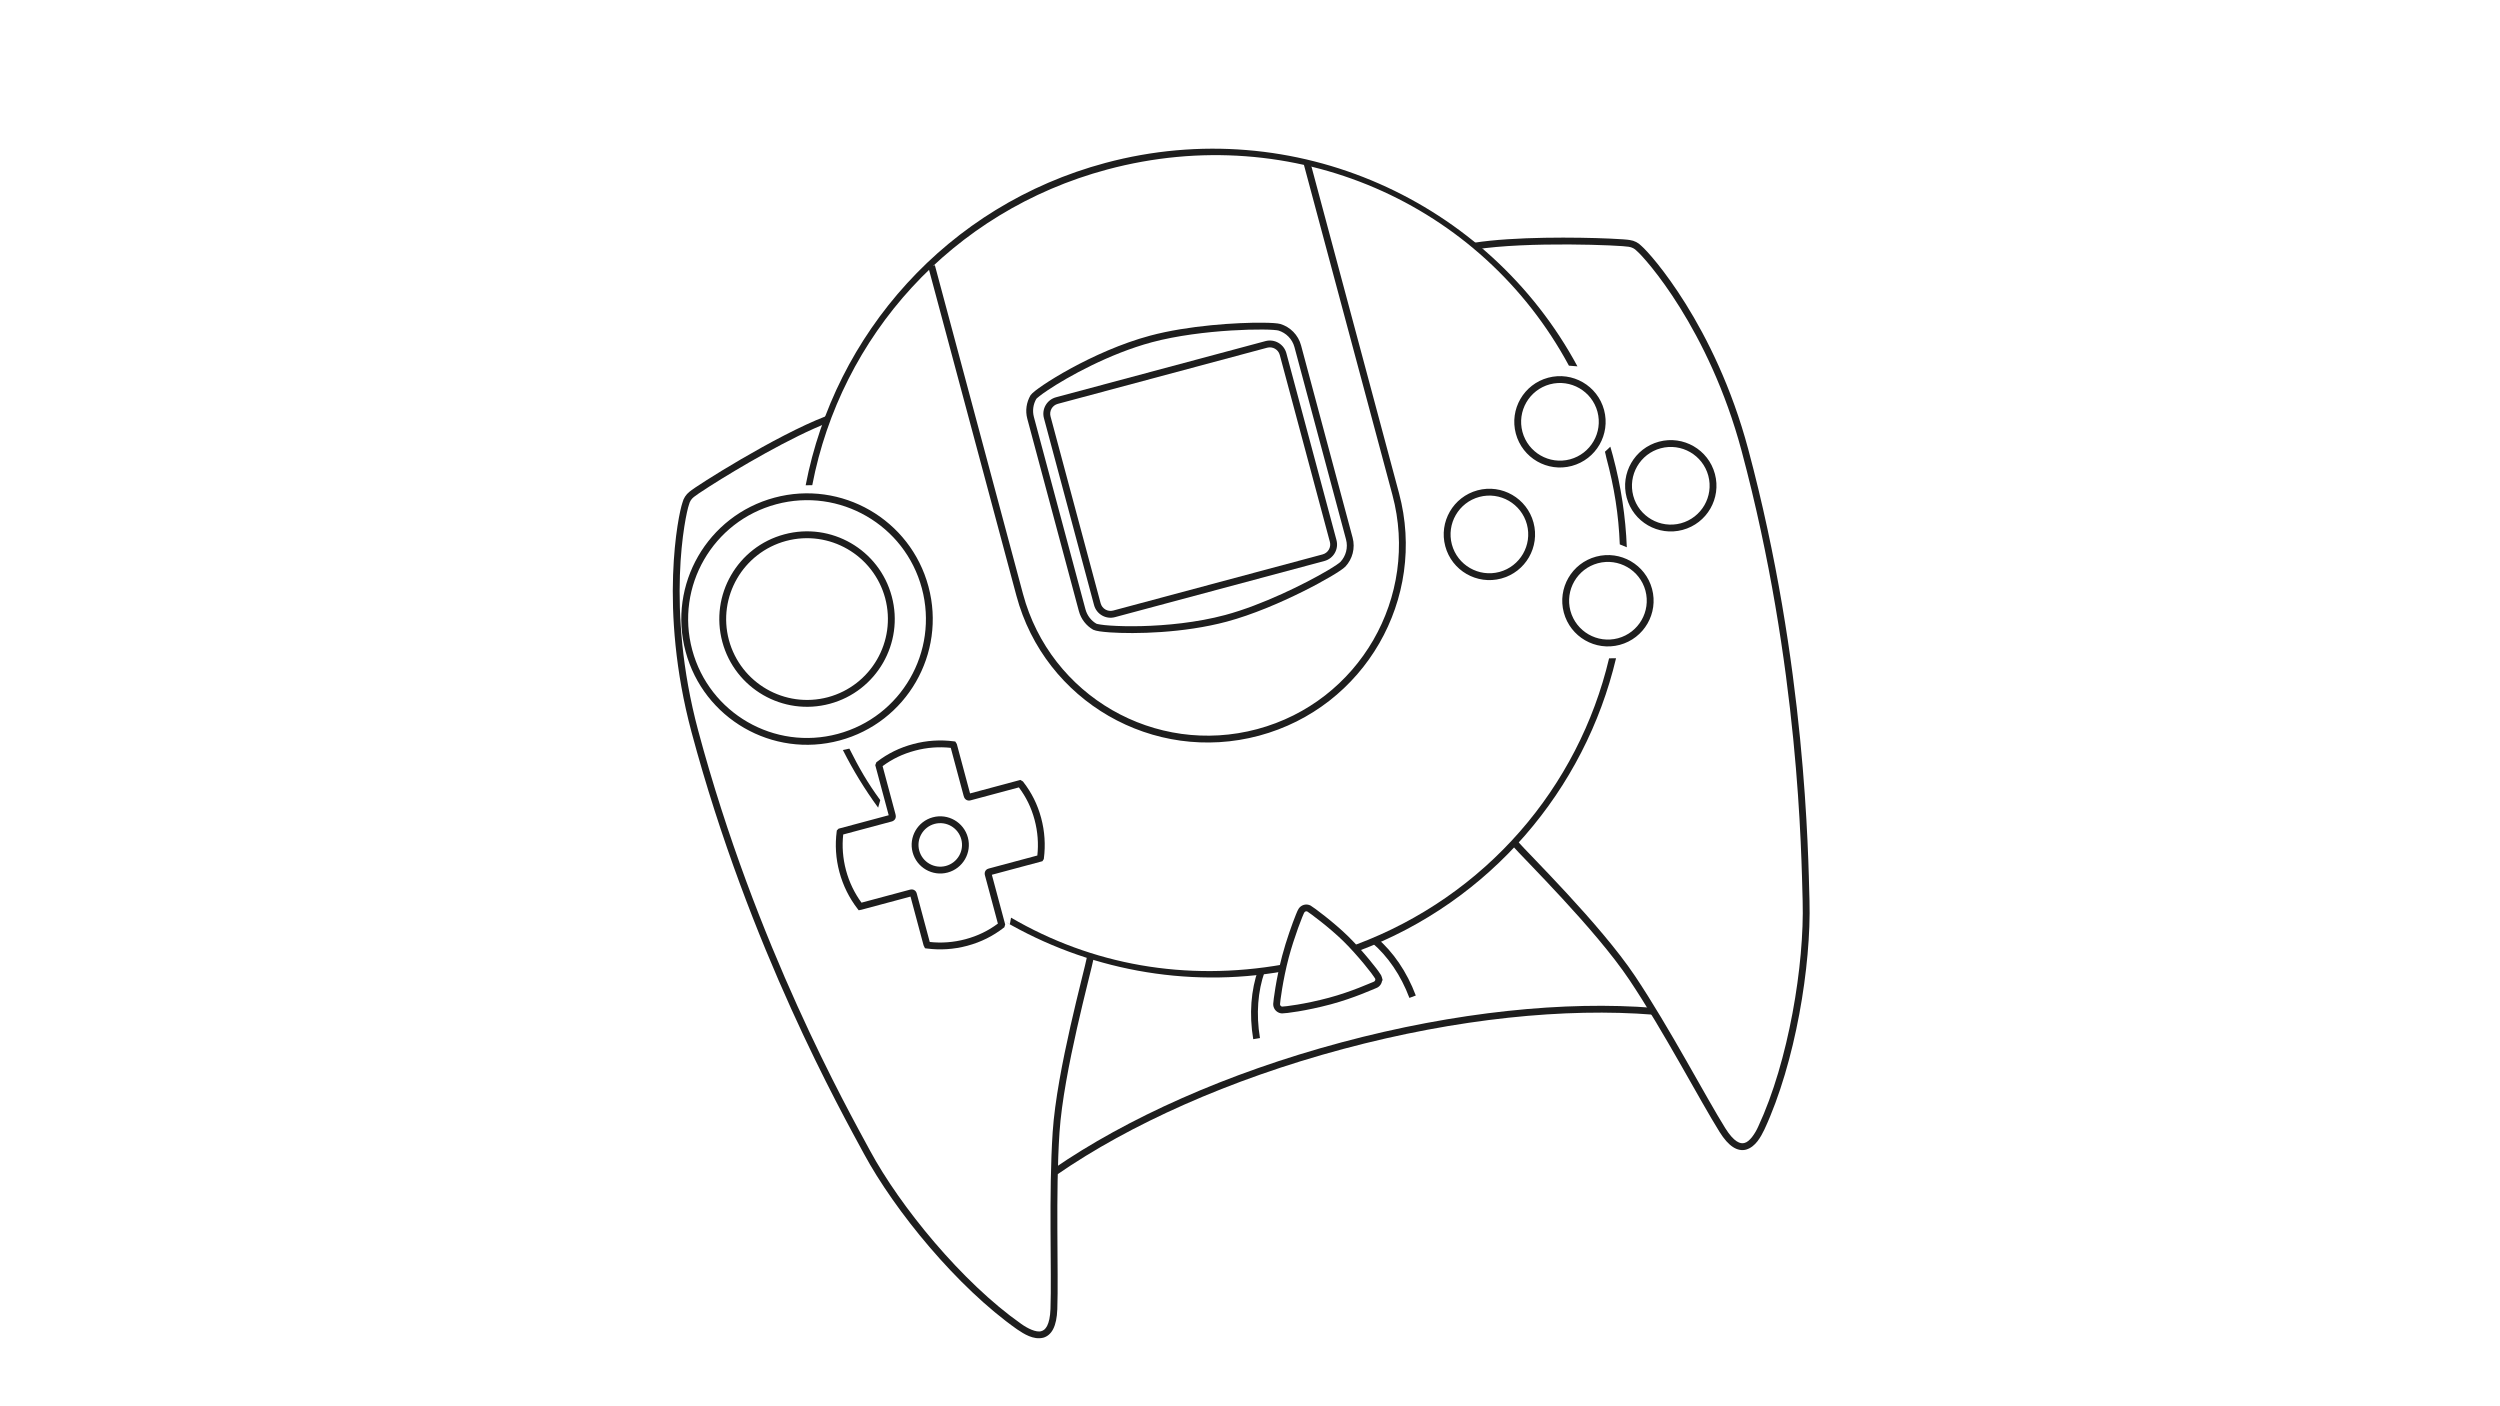 <?xml version="1.0" encoding="utf-8"?>
<svg version="1.2" baseProfile="tiny" id="Layer_3" x="0px" y="0px" viewBox="0 0 1280 720" preserveAspectRatio="none" xmlns="http://www.w3.org/2000/svg">
  <path d="M 522.073 455.798 L 523.529 452.739 C 557.284 486.779 601.268 507.529 651.837 511.954 L 651.837 511.954 L 651.533 515.436 C 600.114 510.936 553.947 488.085 519.641 453.483 L 522.073 455.798 Z" style="fill: rgb(30, 30, 30);" transform="matrix(0.966, -0.259, 0.259, 0.966, -105.333, 168.095)"/>
  <path d="M 677.679 463.969 C 748.521 457.17 808.658 415.709 840.876 355.962 L 840.876 355.962 L 840.88 355.962 L 844.327 356.847 C 811.572 417.588 750.058 460.533 678.014 467.453 L 678.014 467.453 L 677.679 463.969 L 677.679 463.969 Z" style="fill: rgb(30, 30, 30);" transform="matrix(0.966, -0.259, 0.259, 0.966, -80.627, 210.991)"/>
  <path d="M 822.964 278.584 C 826.339 263.69 827.808 249.776 827.808 233.859 L 827.808 233.859 C 827.808 232.265 827.956 232.387 827.918 230.8 L 827.918 230.8 L 827.923 230.8 L 831.246 229.012 C 831.283 230.62 831.301 232.239 831.301 233.858 L 831.301 233.858 C 831.304 250.035 829.491 265.793 826.06 280.937 L 826.06 280.937 L 822.964 278.584 L 822.964 278.584 Z" style="fill: rgb(30, 30, 30);" transform="matrix(0.966, -0.259, 0.259, 0.966, -37.808, 222.766)"/>
  <path d="M 586.769 82.229 C 504.144 82.229 432.887 129.545 399.095 199.207 L 399.095 199.207 L 399.095 199.211 L 395.81 198.394 C 430.164 127.566 502.765 78.733 586.769 78.733 L 586.769 78.733 C 687.066 78.736 771.105 148.343 793.202 241.901 L 793.202 241.901 L 789.08 240.438 C 767.348 148.437 685.41 82.224 586.769 82.229 L 586.769 82.229 Z" style="fill: rgb(30, 30, 30);" transform="matrix(0.966, -0.259, 0.259, 0.966, -21.236, 159.332)"/>
  <path d="M 435.547 381.971 L 438.933 382.128 C 441.267 393.355 443.322 401.215 447.382 411.702 L 447.382 411.702 L 445.34 415.13 C 441.211 404.468 437.921 393.386 435.547 381.971 L 435.547 381.971 Z" style="fill: rgb(30, 30, 30);" transform="matrix(0.966, -0.259, 0.259, 0.966, -88.11, 127.84)"/>
  <path d="M 507.317 280.085 C 507.317 242.206 507.317 105.852 507.317 105.852 L 507.317 105.852 L 510.813 105.852 C 510.813 105.852 510.813 139.941 510.813 178.765 L 510.813 178.765 C 510.813 217.585 510.813 261.147 510.813 280.085 L 510.813 280.085 C 510.813 307.126 521.769 331.586 539.486 349.309 L 539.486 349.309 C 557.209 367.026 581.673 377.979 608.71 377.979 L 608.71 377.979 C 635.747 377.979 660.211 367.023 677.934 349.309 L 677.934 349.309 C 695.653 331.586 706.607 307.122 706.607 280.085 L 706.607 280.085 C 706.607 239.586 706.607 104.979 706.607 104.979 L 706.607 104.979 L 710.105 104.979 C 710.102 105.002 710.102 113.39 710.105 126.642 L 710.105 126.642 C 710.102 139.895 710.102 157.985 710.105 177.342 L 710.105 177.342 C 710.102 216.057 710.102 259.833 710.105 280.083 L 710.105 280.083 C 710.102 336.084 664.705 381.477 608.71 381.477 L 608.71 381.477 C 552.71 381.477 507.317 336.088 507.317 280.085 L 507.317 280.085 Z" style="fill: rgb(30, 30, 30);" transform="matrix(0.966, -0.259, 0.259, 0.966, -42.211, 165.834)"/>
  <path d="M 553.792 303.68 C 548.962 303.68 545.049 299.768 545.049 294.938 L 545.049 294.938 L 545.049 195.878 C 545.049 191.048 548.962 187.136 553.792 187.136 L 553.792 187.136 L 664.798 187.136 C 669.628 187.136 673.537 191.048 673.541 195.878 L 673.541 195.878 L 673.541 294.938 L 673.537 294.938 C 673.537 299.768 669.628 303.68 664.798 303.68 L 664.798 303.68 L 553.792 303.68 L 553.792 303.68 Z M 548.547 195.878 L 548.547 294.938 C 548.551 297.832 550.897 300.18 553.792 300.182 L 553.792 300.182 L 664.798 300.182 C 667.693 300.179 670.036 297.832 670.044 294.938 L 670.044 294.938 L 670.041 294.938 L 670.044 195.878 C 670.036 192.98 667.693 190.637 664.798 190.63 L 664.798 190.63 L 553.792 190.63 C 550.895 190.637 548.551 192.981 548.547 195.878 L 548.547 195.878 Z" style="fill: rgb(30, 30, 30);" transform="matrix(0.966, -0.259, 0.259, 0.966, -42.755, 166.059)"/>
  <path d="M 549.194 310.576 C 545.121 309.143 542.642 308.164 541.232 307.029 L 541.232 307.029 C 538.389 304.187 536.623 300.243 536.623 295.906 L 536.623 295.906 L 536.623 194 C 536.623 189.659 538.389 185.716 541.333 182.782 L 541.333 182.782 C 542.644 181.742 545.121 180.76 549.196 179.326 L 549.196 179.326 C 553.214 177.95 558.565 176.365 564.778 174.861 L 564.778 174.861 C 577.205 171.853 593.054 169.162 608.41 169.162 L 608.41 169.162 C 628.681 169.169 653.061 174.157 665.811 177.7 L 665.811 177.7 C 670.102 178.91 672.926 179.842 674.382 180.69 L 674.382 180.69 C 678.789 183.474 681.715 188.397 681.721 193.998 L 681.721 193.998 L 681.721 295.902 C 681.715 301.5 678.785 306.428 674.352 309.226 L 674.352 309.226 C 672.926 310.06 670.099 310.989 665.807 312.202 L 665.807 312.202 C 661.556 313.384 656.012 314.723 649.761 315.987 L 649.761 315.987 C 637.253 318.511 621.918 320.736 608.403 320.74 L 608.403 320.74 C 585.376 320.735 561.229 314.696 549.194 310.576 L 549.194 310.576 Z M 550.329 182.635 C 546.497 183.913 543.773 185.214 543.705 185.347 L 543.705 185.347 C 541.487 187.569 540.123 190.616 540.12 194 L 540.12 194 L 540.12 295.904 C 540.123 299.288 541.489 302.332 543.606 304.461 L 543.606 304.461 C 543.775 304.688 546.499 305.992 550.331 307.27 L 550.331 307.27 C 554.224 308.604 559.486 310.164 565.601 311.644 L 565.601 311.644 C 577.826 314.602 593.461 317.247 608.41 317.247 L 608.41 317.247 C 628.122 317.254 652.409 312.31 664.875 308.835 L 664.875 308.835 C 668.991 307.707 671.966 306.62 672.513 306.255 L 672.513 306.255 C 675.948 304.08 678.226 300.264 678.226 295.904 L 678.226 295.904 L 678.226 194 C 678.226 189.637 675.948 185.819 672.545 183.663 L 672.545 183.663 C 671.966 183.28 668.991 182.193 664.875 181.067 L 664.875 181.067 C 660.72 179.912 655.248 178.59 649.076 177.34 L 649.076 177.34 C 636.728 174.844 621.551 172.655 608.412 172.659 L 608.412 172.659 C 608.391 172.659 608.371 172.659 608.35 172.659 L 608.35 172.659 C 585.944 172.659 562.005 178.623 550.329 182.635 L 550.329 182.635 Z" style="fill: rgb(30, 30, 30);" transform="matrix(0.966, -0.259, 0.259, 0.966, -42.641, 166.012)"/>
  <path d="M 775.215 216.101 C 775.218 203.187 785.685 192.719 798.6 192.719 L 798.6 192.719 C 811.514 192.719 821.978 203.187 821.982 216.101 L 821.982 216.101 C 821.978 229.013 811.514 239.481 798.6 239.482 L 798.6 239.482 C 785.685 239.481 775.218 229.014 775.215 216.101 L 775.215 216.101 Z M 778.715 216.101 C 778.736 227.083 787.62 235.963 798.6 235.986 L 798.6 235.986 C 809.58 235.965 818.461 227.084 818.484 216.101 L 818.484 216.101 C 818.461 205.119 809.58 196.235 798.6 196.217 L 798.6 196.217 C 787.616 196.238 778.73 205.122 778.715 216.101 L 778.715 216.101 Z" style="fill: rgb(30, 30, 30);" transform="matrix(0.966, -0.259, 0.259, 0.966, -28.719, 214.056)"/>
  <path d="M 799.761 307.709 C 799.764 294.794 810.232 284.327 823.146 284.327 L 823.146 284.327 C 836.06 284.327 846.524 294.794 846.529 307.709 L 846.529 307.709 C 846.524 320.619 836.06 331.087 823.146 331.091 L 823.146 331.091 C 810.232 331.087 799.764 320.619 799.761 307.709 L 799.761 307.709 Z M 803.261 307.709 C 803.282 318.686 812.167 327.573 823.146 327.591 L 823.146 327.591 C 834.123 327.573 843.008 318.686 843.03 307.709 L 843.03 307.709 C 843.008 296.727 834.126 287.843 823.146 287.824 L 823.146 287.824 C 812.162 287.843 803.276 296.729 803.261 307.709 L 803.261 307.709 Z" style="fill: rgb(30, 30, 30);" transform="matrix(0.966, -0.259, 0.259, 0.966, -51.593, 223.531)"/>
  <path d="M 739.08 273.746 C 739.084 260.828 749.552 250.364 762.465 250.36 L 762.465 250.36 C 775.379 250.364 785.843 260.832 785.847 273.746 L 785.847 273.746 C 785.843 286.656 775.379 297.124 762.465 297.127 L 762.465 297.127 C 749.548 297.124 739.084 286.658 739.08 273.746 L 739.08 273.746 Z M 742.58 273.746 C 742.601 284.726 751.485 293.608 762.465 293.627 L 762.465 293.627 C 773.442 293.61 782.328 284.726 782.347 273.746 L 782.347 273.746 C 782.328 262.762 773.446 253.878 762.465 253.86 L 762.465 253.86 C 751.482 253.88 742.596 262.764 742.58 273.746 L 742.58 273.746 Z" style="fill: rgb(30, 30, 30);" transform="matrix(0.966, -0.259, 0.259, 0.966, -44.87, 206.668)"/>
  <path d="M 831.953 248.859 C 831.953 235.943 842.424 225.479 855.336 225.475 L 855.336 225.475 C 868.252 225.479 878.716 235.943 878.72 248.859 L 878.72 248.859 C 878.716 261.771 868.252 272.239 855.336 272.242 L 855.336 272.242 C 842.421 272.239 831.953 261.773 831.953 248.859 L 831.953 248.859 Z M 835.451 248.859 C 835.47 259.839 844.358 268.723 855.336 268.744 L 855.336 268.744 C 866.317 268.721 875.201 259.839 875.218 248.859 L 875.218 248.859 C 875.201 237.875 866.317 228.991 855.336 228.974 L 855.336 228.974 C 844.354 228.993 835.469 237.875 835.451 248.859 L 835.451 248.859 Z" style="fill: rgb(30, 30, 30);" transform="matrix(0.966, -0.259, 0.259, 0.966, -35.264, 229.857)"/>
  <g transform="matrix(1.689, -0.452, 0.452, 1.689, 55.439, 199.853)">
    <path d="M192.721,338.768c-2.901-0.075-5.144-2.524-6.707-4.33l0,0c-13.808-16.521-25.661-42.856-30.04-61.243l0,0&#10;&#9;&#9;c-3.166-13.334-16.86-66.77-16.86-132.398l0,0c0-18.782,3.224-34.483,6.684-45.828l0,0c3.439-11.247,7.036-18.132,8.122-19.737l0,0&#10;&#9;&#9;c0.627-1.135,1.617-2.036,2.818-2.55l0,0c0.727-0.348,2.667-1.014,5.65-1.958l0,0c3.015-0.95,6.999-2.136,11.411-3.34l0,0&#10;&#9;&#9;c8.83-2.411,19.353-4.901,27.293-5.748l0,0h0.002l0.209,1.989c-11.597,1.229-29.36,6.18-38.314,9.006l0,0&#10;&#9;&#9;c-2.96,0.93-5.058,1.679-5.383,1.854l0,0l-0.04,0.019l-0.025,0.011c-0.806,0.34-1.473,0.95-1.886,1.716l0,0l-0.027,0.05&#10;&#9;&#9;l-0.034,0.048c-0.797,1.123-4.489,8.062-7.882,19.223l0,0c-3.411,11.186-6.596,26.693-6.596,45.245l0,0&#10;&#9;&#9;c0,65.371,13.638,118.603,16.806,131.935l0,0c4.271,18.033,16.104,44.277,29.626,60.423l0,0c1.408,1.741,3.613,3.69,5.173,3.614&#10;&#9;&#9;l0,0c0.657-0.012,1.278-0.23,2.035-1.049l0,0c0.743-0.818,1.54-2.27,2.236-4.551l0,0c3.147-10.256,8.152-32.625,14.01-49.861l0,0&#10;&#9;&#9;c5.886-17.318,21.102-43.045,23.045-47.11l0,0l1.802,0.866c-2.056,4.268-17.175,29.872-22.955,46.889l0,0&#10;&#9;&#9;c-5.809,17.098-10.802,39.396-13.991,49.805l0,0c-0.753,2.451-1.63,4.154-2.664,5.305l0,0c-1.013,1.139-2.262,1.707-3.479,1.707&#10;&#9;&#9;l0,0C192.748,338.768,192.734,338.768,192.721,338.768L192.721,338.768z" style="fill: rgb(30, 30, 30);"/>
    <path d="M402.321,337.061c-1.036-1.149-1.911-2.854-2.664-5.306l0,0c-3.186-10.408-8.178-32.707-13.989-49.805l0,0&#10;&#9;&#9;c-5.777-17.016-20.897-42.619-22.955-46.888l0,0l1.803-0.866c1.942,4.064,17.158,29.792,23.046,47.11l0,0&#10;&#9;&#9;c5.856,17.237,10.864,39.604,14.01,49.864l0,0c0.695,2.279,1.49,3.729,2.233,4.547l0,0c0.755,0.818,1.378,1.039,2.036,1.05l0,0&#10;&#9;&#9;c1.563,0.075,3.768-1.873,5.174-3.614l0,0c13.525-16.146,25.354-42.39,29.627-60.423l0,0&#10;&#9;&#9;c3.168-13.332,16.807-66.565,16.807-131.935l0,0c0.002-18.552-3.186-34.059-6.596-45.245l0,0&#10;&#9;&#9;c-3.394-11.161-7.084-18.1-7.883-19.223l0,0l-0.035-0.05l-0.025-0.048c-0.411-0.766-1.08-1.376-1.948-1.746l0,0&#10;&#9;&#9;c-0.327-0.176-2.424-0.925-5.386-1.854l0,0c-2.987-0.942-6.95-2.121-11.337-3.319l0,0c-8.77-2.396-19.252-4.867-26.979-5.687l0,0&#10;&#9;&#9;l0.212-1.989c11.901,1.271,29.655,6.239,38.706,9.088l0,0c3.039,0.963,4.999,1.636,5.626,1.949l0,0&#10;&#9;&#9;c1.212,0.513,2.212,1.418,2.841,2.561l0,0c1.087,1.606,4.686,8.491,8.121,19.736l0,0c3.459,11.345,6.685,27.046,6.685,45.828l0,0&#10;&#9;&#9;c0,65.628-13.695,119.064-16.86,132.398l0,0c-4.377,18.387-16.23,44.723-30.04,61.243l0,0c-1.563,1.806-3.806,4.255-6.707,4.33l0,0&#10;&#9;&#9;c-0.013,0-0.025,0-0.04,0l0,0C404.582,338.768,403.334,338.2,402.321,337.061L402.321,337.061z" style="fill: rgb(30, 30, 30);"/>
  </g>
  <path d="M 690.143 536.815 C 629.706 536.815 574.48 545.924 532.346 560.91 L 532.346 560.91 L 532.346 560.913 L 531.174 557.614 C 573.791 542.461 629.353 533.322 690.143 533.322 L 690.143 533.322 C 750.993 533.322 806.607 542.482 849.243 557.663 L 849.243 557.663 L 848.068 560.955 C 805.913 545.944 750.64 536.815 690.143 536.815 L 690.143 536.815 Z" style="fill: rgb(30, 30, 30);" transform="matrix(0.966, -0.259, 0.259, 0.966, -118.092, 197.283)"/>
  <path d="M 706.139 480.534 L 706.144 480.534 L 709.022 478.557 C 715.228 487.606 719.409 499.28 720.673 512.248 L 720.673 512.248 L 717.194 512.583 C 715.99 500.163 711.971 489.027 706.139 480.534 L 706.139 480.534 Z" style="fill: rgb(30, 30, 30);" transform="matrix(0.966, -0.259, 0.259, 0.966, -103.954, 201.529)"/>
  <path d="M 636.948 530.828 C 638.207 517.864 642.383 506.188 648.58 497.138 L 648.58 497.138 L 651.465 499.11 C 645.642 507.608 641.63 518.742 640.428 531.166 L 640.428 531.166 L 640.428 531.169 L 636.948 530.828 L 636.948 530.828 Z" style="fill: rgb(30, 30, 30);" transform="matrix(0.966, -0.259, 0.259, 0.966, -111.122, 184.252)"/>
  <path d="M 674.359 515.172 C 661.115 515.147 650.92 513.703 649.071 513.198 L 649.071 513.198 C 647.184 512.607 645.816 510.859 645.774 508.787 L 645.774 508.787 C 645.774 508.77 645.774 508.752 645.774 508.74 L 645.774 508.74 C 645.774 508.69 645.774 508.69 645.774 508.69 L 645.774 508.69 C 645.774 508.167 645.861 507.655 646.006 507.242 L 646.006 507.242 C 646.457 505.831 650.579 495.601 656.752 484.771 L 656.752 484.771 C 660.766 477.758 666.15 469.984 669.066 466.136 L 669.066 466.136 C 670.099 464.804 670.599 464.11 671.164 463.633 L 671.164 463.633 C 671.95 462.919 672.992 462.465 674.122 462.418 L 674.122 462.418 C 674.237 462.404 674.318 462.407 674.366 462.411 L 674.366 462.411 C 674.368 462.411 674.37 462.411 674.372 462.411 L 674.372 462.411 C 675.546 462.425 676.632 462.877 677.471 463.633 L 677.471 463.633 C 678.219 464.36 680.364 467.022 683.258 470.894 L 683.258 470.894 C 686.097 474.721 689.476 479.553 692.129 484.084 L 692.129 484.084 C 694.776 488.607 697.344 493.792 699.304 498.062 L 699.304 498.062 C 701.153 502.13 702.4 505.106 702.795 506.489 L 702.795 506.489 C 703.075 507.092 703.237 507.765 703.234 508.475 L 703.234 508.475 L 703.234 510.221 L 702.905 510.221 C 702.26 511.854 700.73 513.034 698.9 513.177 L 698.9 513.177 L 698.9 513.177 C 697.79 513.263 686.7 515.172 674.389 515.172 L 674.389 515.172 C 674.384 515.172 674.372 515.172 674.359 515.172 L 674.359 515.172 Z M 649.27 508.711 C 649.27 509.254 649.63 509.705 650.081 509.847 L 650.081 509.847 C 650.994 510.139 661.537 511.695 674.359 511.672 L 674.359 511.672 C 686.448 511.668 697.038 509.829 698.617 509.69 L 698.617 509.69 L 698.762 511.434 L 698.631 509.69 C 699.244 509.648 699.743 509.123 699.744 508.489 L 699.744 508.489 C 699.741 508.462 699.739 508.433 699.741 508.384 L 699.741 508.384 C 699.729 508.219 699.685 508.065 699.61 507.922 L 699.61 507.922 L 699.5 507.707 L 699.449 507.468 C 699.412 507.158 698.038 503.634 696.135 499.512 L 696.135 499.512 C 694.21 495.323 691.677 490.208 689.119 485.845 L 689.119 485.845 C 686.569 481.488 683.251 476.728 680.457 472.973 L 680.457 472.973 C 677.712 469.258 675.291 466.339 675.123 466.199 L 675.123 466.199 C 674.919 466.024 674.678 465.916 674.396 465.898 L 674.396 465.898 L 674.319 465.898 C 674.02 465.902 673.753 466.008 673.445 466.267 L 673.445 466.267 L 673.445 466.27 C 673.445 466.27 673.447 466.27 673.433 466.284 L 673.433 466.284 C 673.417 466.302 673.393 466.328 673.361 466.361 L 673.361 466.361 C 673.277 466.452 673.153 466.594 673.008 466.769 L 673.008 466.769 C 672.714 467.124 672.318 467.625 671.851 468.241 L 671.851 468.241 C 670.917 469.473 669.695 471.16 668.339 473.106 L 668.339 473.106 C 665.631 477.002 662.383 481.958 659.787 486.5 L 659.787 486.5 C 653.784 496.979 649.597 507.41 649.328 508.321 L 649.328 508.321 C 649.294 508.413 649.277 508.503 649.268 508.607 L 649.268 508.607 L 649.27 508.711 L 649.27 508.711 Z" style="fill: rgb(30, 30, 30);" transform="matrix(0.966, -0.259, 0.259, 0.966, -103.525, 191.229)"/>
  <path d="M 481.298 486.113 C 474.087 486.113 467.199 484.685 460.917 482.091 L 460.917 482.091 L 460.044 481.729 L 459.866 480.804 L 459.733 480.121 L 459.737 454.257 L 433.841 454.257 L 432.304 454.157 L 431.885 453.153 C 429.273 446.851 427.831 439.932 427.831 432.698 L 427.831 432.698 C 427.831 425.491 429.259 418.612 431.848 412.337 L 431.848 412.337 L 432.068 411.796 L 432.572 411.498 L 433.175 411.14 L 459.737 411.14 L 459.737 384.585 L 460.065 384.129 L 460.644 383.33 L 461.104 383.138 C 467.421 380.505 474.05 379.182 481.297 379.185 L 481.297 379.185 C 488.504 379.185 495.387 380.614 501.663 383.203 L 501.663 383.203 L 502.437 383.521 L 502.677 384.323 L 502.858 384.928 L 502.858 411.138 L 529.539 411.138 L 530.056 411.684 L 530.595 412.245 L 530.721 412.549 C 533.364 418.869 534.764 425.421 534.761 432.7 L 534.761 432.7 C 534.761 439.883 533.339 446.746 530.764 453.015 L 530.764 453.015 L 530.616 453.381 L 530.311 453.65 L 529.635 454.258 L 502.857 454.255 L 502.857 480.587 L 502.603 481.003 L 502.089 481.856 L 501.561 482.075 C 495.249 484.711 488.585 486.111 481.323 486.111 L 481.323 486.111 C 481.318 486.113 481.309 486.113 481.298 486.113 L 481.298 486.113 Z M 481.298 482.617 C 487.8 482.617 493.7 481.442 499.362 479.199 L 499.362 479.199 L 499.362 453.608 C 499.339 452.844 499.623 451.893 500.357 451.325 L 500.357 451.325 C 501.077 450.778 501.761 450.771 502.157 450.76 L 502.157 450.76 L 527.902 450.76 C 530.074 445.161 531.266 439.07 531.266 432.698 L 531.266 432.698 C 531.262 426.146 530.079 420.335 527.798 414.633 L 527.798 414.633 L 502.241 414.633 L 502.241 412.885 L 502.241 411.913 L 502.241 412.885 L 502.241 414.633 C 501.533 414.657 500.546 414.385 499.967 413.615 L 499.967 413.615 C 499.411 412.865 499.374 412.147 499.364 411.57 L 499.364 411.57 L 499.364 386.049 C 493.759 383.876 487.674 382.683 481.3 382.683 L 481.3 382.683 C 474.774 382.683 468.9 383.804 463.233 386.047 L 463.233 386.047 L 463.233 411.544 C 463.222 412.126 463.196 412.829 462.651 413.594 L 462.651 413.594 C 462.076 414.379 461.07 414.661 460.366 414.633 L 460.366 414.633 L 434.694 414.633 C 432.523 420.236 431.331 426.324 431.331 432.702 L 431.331 432.702 C 431.331 439.076 432.521 445.161 434.696 450.764 L 434.696 450.764 L 460.39 450.764 C 461.249 450.725 462.282 451.147 462.763 451.909 L 462.763 451.909 C 463.24 452.64 463.222 453.265 463.233 453.58 L 463.233 453.58 L 463.233 479.25 C 468.834 481.425 474.921 482.617 481.298 482.617 L 481.298 482.617 Z M 502.241 411.397 L 502.241 411.142 L 502.241 411.397 L 502.241 411.397 Z" style="fill: rgb(30, 30, 30);" transform="matrix(0.966, -0.259, 0.259, 0.966, -95.578, 139.311)"/>
  <path d="M 466.654 432.648 C 466.657 424.562 473.21 418.01 481.297 418.007 L 481.297 418.007 C 489.382 418.01 495.936 424.562 495.939 432.648 L 495.939 432.648 C 495.936 440.736 489.384 447.288 481.297 447.292 L 481.297 447.292 C 473.211 447.288 466.657 440.736 466.654 432.648 L 466.654 432.648 Z M 470.154 432.648 C 470.164 438.803 475.141 443.782 481.298 443.792 L 481.298 443.792 C 487.455 443.782 492.432 438.803 492.443 432.648 L 492.443 432.648 C 492.432 426.494 487.455 421.517 481.298 421.507 L 481.298 421.507 C 475.141 421.517 470.164 426.494 470.154 432.648 L 470.154 432.648 Z" style="fill: rgb(30, 30, 30);" transform="matrix(0.966, -0.259, 0.259, 0.966, -95.578, 139.311)"/>
  <path d="M 348.759 317.015 C 348.759 281.472 377.57 252.66 413.114 252.66 L 413.114 252.66 C 448.658 252.66 477.467 281.472 477.467 317.015 L 477.467 317.015 C 477.467 352.559 448.658 381.37 413.114 381.37 L 413.114 381.37 C 377.57 381.369 348.759 352.557 348.759 317.015 L 348.759 317.015 Z M 370.08 273.986 C 359.063 285.003 352.255 300.209 352.255 317.017 L 352.255 317.017 C 352.255 333.827 359.063 349.031 370.08 360.053 L 370.08 360.053 C 381.098 371.067 396.302 377.874 413.112 377.874 L 413.112 377.874 C 429.922 377.874 445.126 371.067 456.143 360.053 L 456.143 360.053 C 467.162 349.031 473.969 333.829 473.969 317.017 L 473.969 317.017 C 473.969 300.207 467.162 285.003 456.143 273.986 L 456.143 273.986 C 445.124 262.968 429.921 256.16 413.112 256.16 L 413.112 256.16 C 396.302 256.158 381.098 262.966 370.08 273.986 L 370.08 273.986 Z" style="fill: rgb(30, 30, 30);" transform="matrix(0.966, -0.259, 0.259, 0.966, -67.973, 117.723)"/>
  <path d="M 368.207 317.015 C 368.207 292.212 388.311 272.112 413.114 272.109 L 413.114 272.109 C 437.913 272.112 458.017 292.212 458.017 317.015 L 458.017 317.015 C 458.017 341.816 437.913 361.92 413.114 361.922 L 413.114 361.922 C 388.311 361.92 368.207 341.816 368.207 317.015 L 368.207 317.015 Z M 371.702 317.015 C 371.74 339.885 390.241 358.384 413.114 358.424 L 413.114 358.424 C 435.983 358.385 454.479 339.886 454.523 317.015 L 454.523 317.015 C 454.479 294.146 435.983 275.647 413.114 275.607 L 413.114 275.607 C 390.241 275.649 371.742 294.148 371.702 317.015 L 371.702 317.015 Z" style="fill: rgb(30, 30, 30);" transform="matrix(0.966, -0.259, 0.259, 0.966, -67.973, 117.723)"/>
</svg>